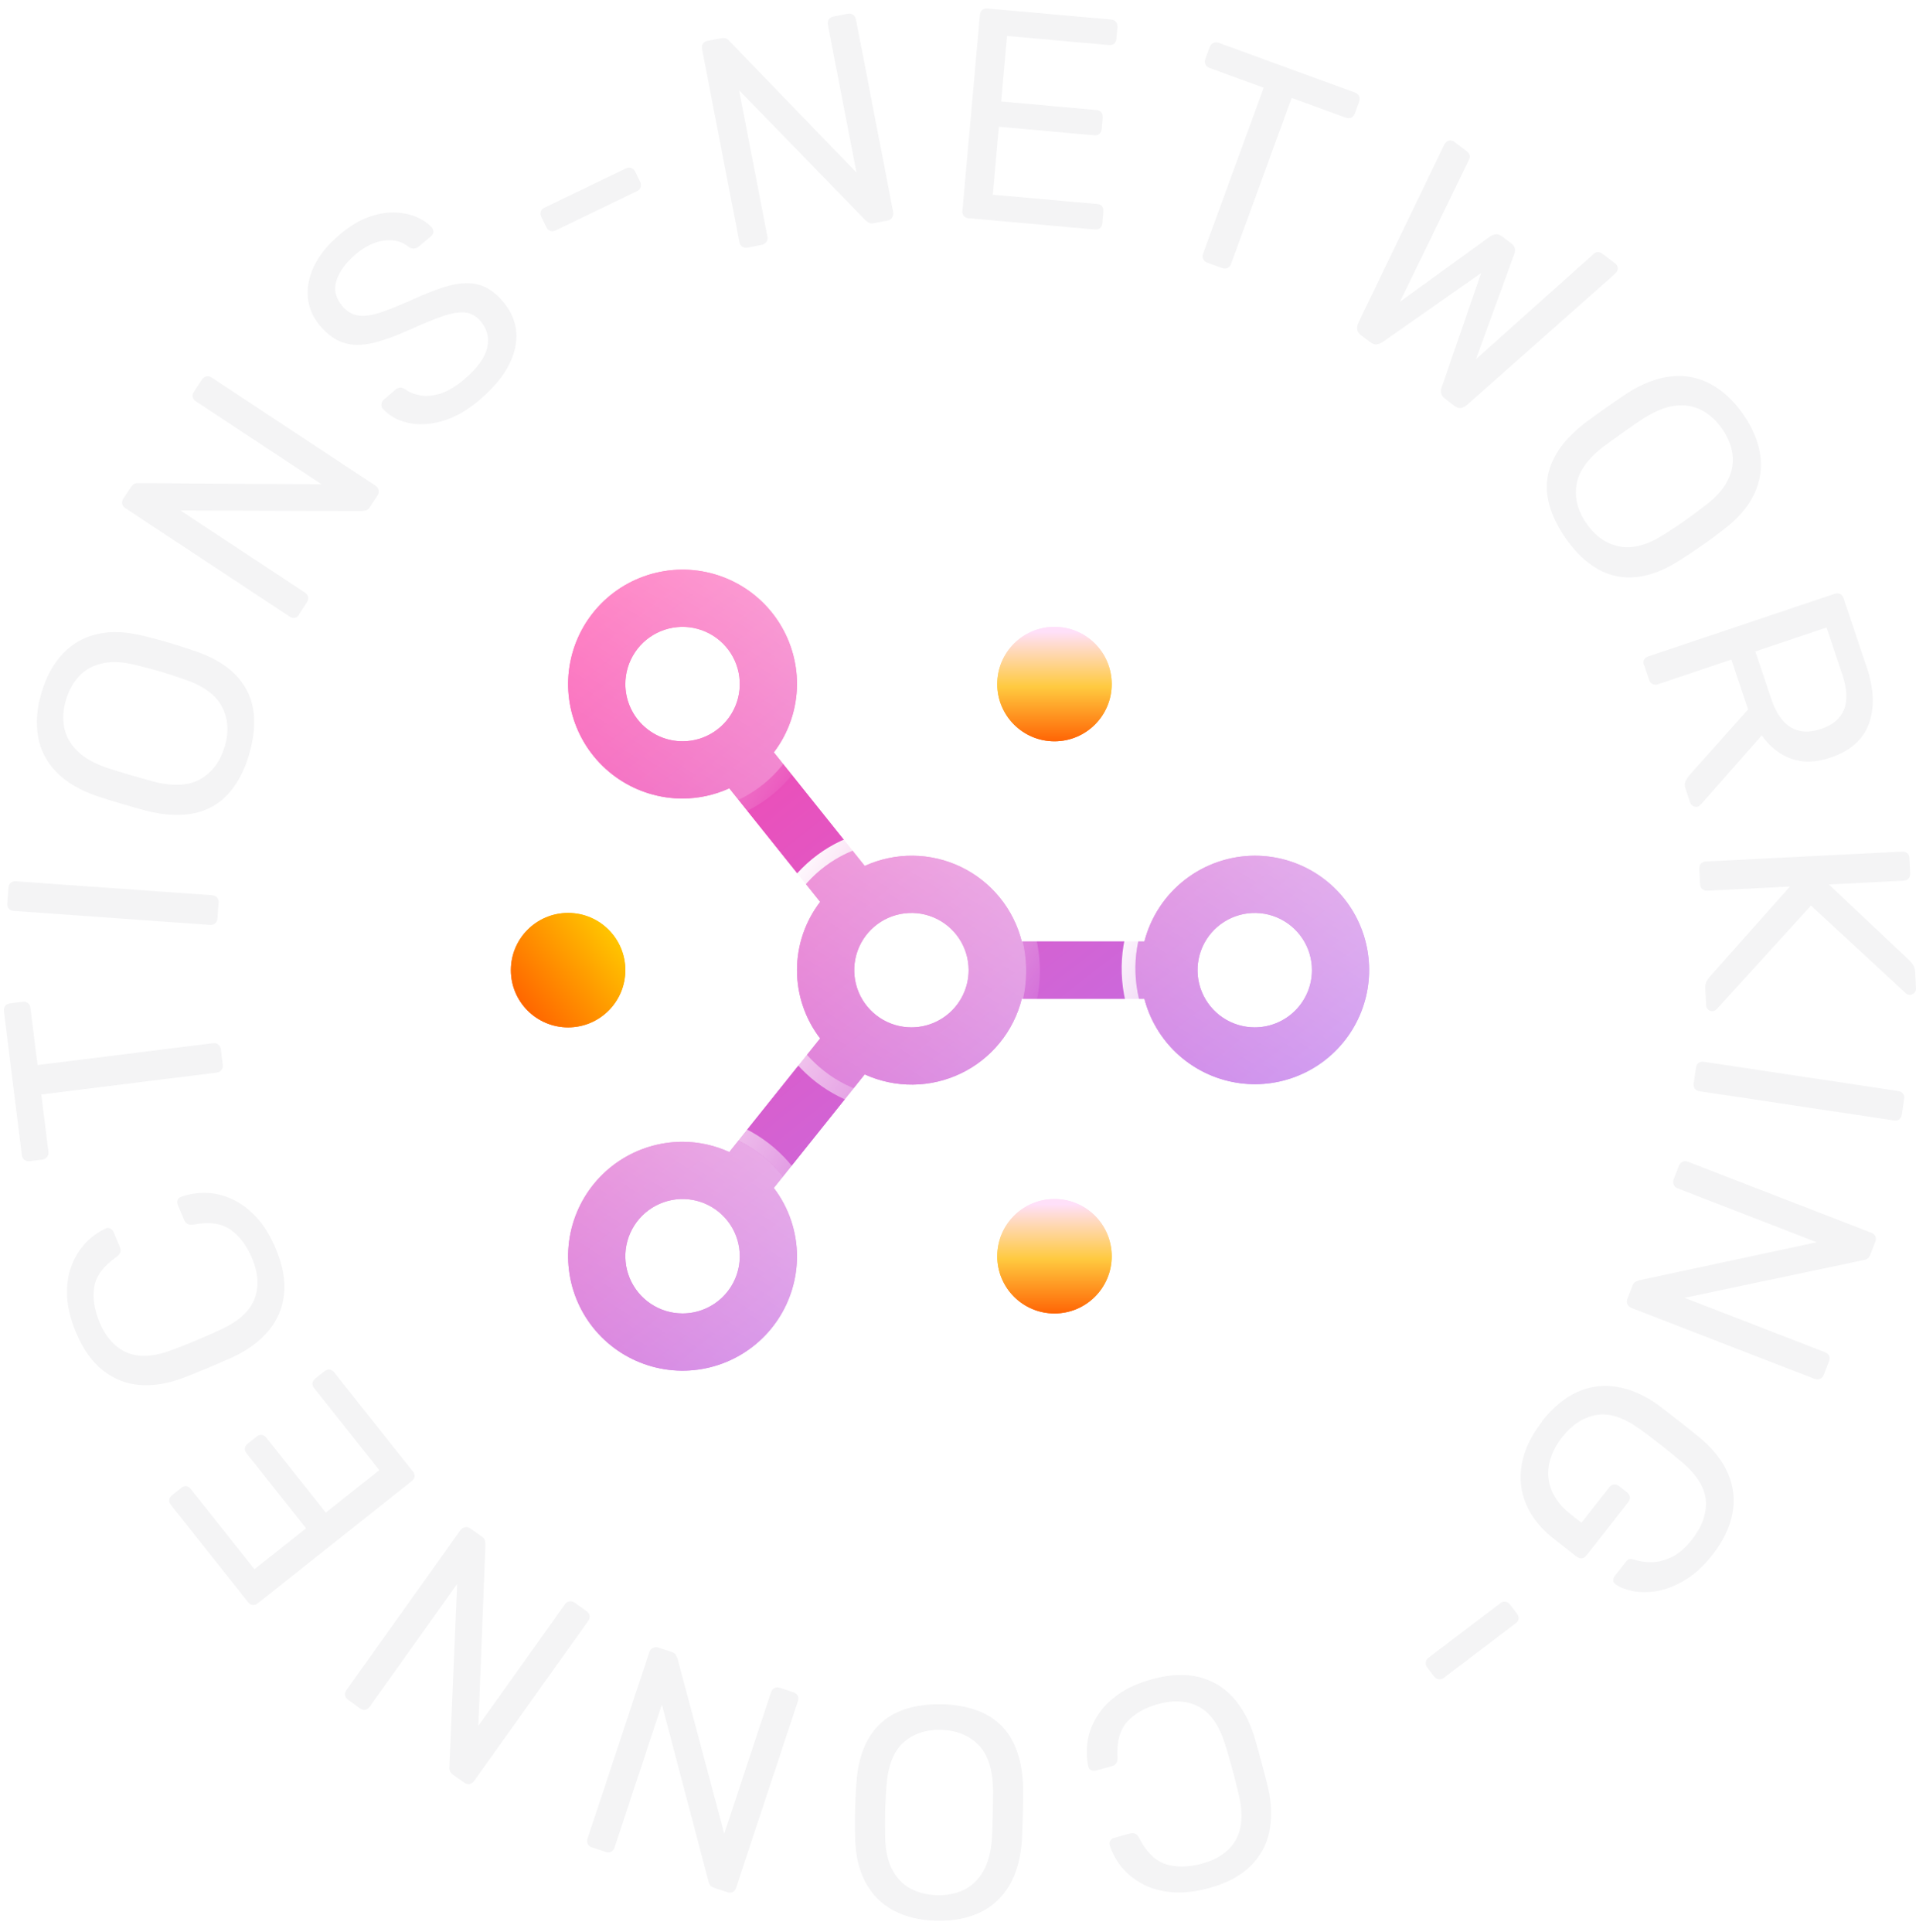 <svg width="120" height="121" viewBox="0 0 120 121" fill="none" xmlns="http://www.w3.org/2000/svg">
<path d="M34.778 14.437C34.663 14.489 34.559 14.5 34.454 14.458C34.349 14.416 34.271 14.343 34.218 14.228L33.904 13.584C33.852 13.469 33.842 13.364 33.873 13.255C33.904 13.15 33.978 13.066 34.093 13.014L39.2 10.549C39.315 10.497 39.425 10.487 39.535 10.523C39.645 10.56 39.728 10.638 39.781 10.748L40.094 11.392C40.147 11.507 40.157 11.617 40.121 11.727C40.084 11.837 40.006 11.915 39.896 11.973L34.789 14.437H34.778Z" fill="#F4F4F5"/>
<path d="M46.819 15.505C46.683 15.531 46.573 15.51 46.478 15.447C46.384 15.384 46.332 15.285 46.306 15.165L43.972 3.088C43.946 2.952 43.962 2.837 44.019 2.743C44.077 2.648 44.176 2.586 44.312 2.559L45.165 2.397C45.312 2.371 45.432 2.382 45.516 2.434C45.605 2.486 45.657 2.533 45.678 2.565L53.642 10.811L51.852 1.565C51.826 1.429 51.842 1.314 51.899 1.22C51.957 1.126 52.056 1.068 52.192 1.037L53.082 0.864C53.218 0.838 53.333 0.859 53.427 0.922C53.521 0.985 53.584 1.089 53.61 1.22L55.939 13.281C55.965 13.406 55.939 13.516 55.881 13.621C55.824 13.726 55.724 13.783 55.599 13.809L54.709 13.982C54.573 14.008 54.463 13.992 54.385 13.93C54.301 13.867 54.249 13.83 54.217 13.809L46.29 5.652L48.064 14.824C48.09 14.95 48.064 15.06 48.001 15.154C47.938 15.248 47.834 15.311 47.703 15.337L46.813 15.51L46.819 15.505Z" fill="#F4F4F5"/>
<path d="M60.669 13.673C60.533 13.663 60.428 13.61 60.36 13.521C60.292 13.432 60.266 13.328 60.277 13.202L61.37 0.948C61.381 0.812 61.428 0.707 61.511 0.629C61.595 0.555 61.705 0.524 61.841 0.534L69.59 1.225C69.727 1.236 69.831 1.288 69.899 1.377C69.967 1.466 69.993 1.576 69.983 1.717L69.92 2.429C69.91 2.565 69.862 2.669 69.779 2.737C69.695 2.805 69.585 2.831 69.449 2.821L63.071 2.251L62.705 6.358L68.669 6.892C68.806 6.902 68.91 6.955 68.978 7.044C69.046 7.133 69.072 7.242 69.062 7.384L68.999 8.08C68.989 8.205 68.942 8.305 68.858 8.378C68.774 8.451 68.664 8.483 68.528 8.472L62.563 7.938L62.181 12.198L68.711 12.778C68.847 12.789 68.952 12.836 69.02 12.92C69.088 13.003 69.114 13.113 69.104 13.249L69.041 13.982C69.031 14.107 68.983 14.207 68.9 14.28C68.816 14.353 68.706 14.385 68.57 14.374L60.669 13.668V13.673Z" fill="#F4F4F5"/>
<path d="M75.608 16.451C75.488 16.41 75.409 16.336 75.357 16.232C75.31 16.127 75.305 16.017 75.347 15.897L79.145 5.495L75.75 4.254C75.629 4.213 75.551 4.139 75.499 4.035C75.451 3.93 75.446 3.82 75.488 3.7L75.76 2.957C75.807 2.826 75.886 2.737 75.99 2.69C76.095 2.643 76.205 2.638 76.325 2.68L84.854 5.793C84.985 5.84 85.074 5.918 85.121 6.023C85.168 6.128 85.168 6.243 85.121 6.374L84.849 7.117C84.807 7.237 84.734 7.315 84.629 7.368C84.525 7.415 84.409 7.415 84.278 7.368L80.898 6.133L77.1 16.535C77.058 16.655 76.984 16.734 76.88 16.786C76.775 16.833 76.66 16.833 76.529 16.786L75.608 16.451Z" fill="#F4F4F5"/>
<path d="M85.231 20.988C85.1 20.889 85.027 20.779 85.001 20.648C84.98 20.522 85.001 20.381 85.069 20.229L90.427 9.116C90.448 9.068 90.469 9.027 90.49 9C90.511 8.969 90.526 8.948 90.537 8.943C90.6 8.864 90.683 8.817 90.788 8.802C90.893 8.786 90.987 8.812 91.065 8.87L91.845 9.461C92.054 9.618 92.112 9.796 92.012 9.989L87.68 18.9L93.326 14.809C93.425 14.74 93.54 14.699 93.671 14.678C93.802 14.657 93.938 14.704 94.079 14.809L94.634 15.227C94.786 15.342 94.864 15.463 94.88 15.588C94.895 15.714 94.88 15.834 94.828 15.939L92.442 22.495L99.825 15.892C99.981 15.745 100.175 15.755 100.395 15.918L101.174 16.509C101.253 16.572 101.3 16.65 101.316 16.76C101.331 16.87 101.305 16.959 101.248 17.038C101.243 17.048 101.222 17.064 101.195 17.09C101.169 17.116 101.138 17.147 101.106 17.189L91.871 25.368C91.74 25.477 91.615 25.535 91.484 25.551C91.353 25.566 91.228 25.519 91.097 25.425L90.511 24.98C90.369 24.876 90.286 24.755 90.26 24.625C90.233 24.494 90.244 24.363 90.301 24.232L92.766 17.1L86.592 21.427C86.466 21.506 86.341 21.553 86.215 21.569C86.084 21.584 85.953 21.537 85.812 21.427L85.226 20.983L85.231 20.988Z" fill="#F4F4F5"/>
<path d="M98.072 33.734C97.449 32.85 97.073 31.992 96.931 31.15C96.79 30.307 96.921 29.496 97.313 28.717C97.706 27.932 98.365 27.183 99.291 26.472C99.736 26.142 100.165 25.834 100.583 25.541C100.997 25.247 101.436 24.949 101.897 24.64C102.87 24.018 103.796 23.662 104.68 23.573C105.565 23.484 106.381 23.646 107.14 24.055C107.898 24.468 108.573 25.09 109.165 25.933C109.751 26.765 110.106 27.607 110.237 28.46C110.368 29.313 110.243 30.14 109.866 30.946C109.489 31.751 108.835 32.5 107.914 33.196C107.475 33.536 107.051 33.85 106.632 34.143C106.219 34.436 105.774 34.729 105.308 35.027C104.33 35.67 103.409 36.037 102.535 36.136C101.661 36.236 100.85 36.079 100.107 35.665C99.364 35.252 98.684 34.608 98.072 33.734ZM99.38 32.814C99.929 33.593 100.615 34.069 101.436 34.232C102.258 34.399 103.215 34.127 104.298 33.426C104.775 33.122 105.193 32.84 105.559 32.583C105.926 32.327 106.323 32.029 106.763 31.689C107.459 31.171 107.94 30.632 108.212 30.082C108.484 29.533 108.584 28.983 108.505 28.434C108.427 27.89 108.212 27.361 107.851 26.849C107.49 26.336 107.066 25.949 106.58 25.692C106.093 25.436 105.544 25.342 104.932 25.41C104.319 25.478 103.65 25.75 102.917 26.215C102.457 26.524 102.043 26.807 101.682 27.063C101.321 27.32 100.908 27.618 100.453 27.953C99.422 28.738 98.852 29.549 98.731 30.386C98.611 31.223 98.825 32.029 99.375 32.808L99.38 32.814Z" fill="#F4F4F5"/>
<path d="M102.953 41.656C102.911 41.525 102.911 41.41 102.968 41.316C103.026 41.222 103.109 41.149 103.23 41.112L114.888 37.198C115.019 37.156 115.134 37.156 115.238 37.198C115.338 37.245 115.411 37.329 115.458 37.46L116.923 41.818C117.373 43.163 117.415 44.335 117.049 45.335C116.682 46.334 115.877 47.04 114.642 47.454C113.726 47.763 112.899 47.783 112.172 47.517C111.44 47.25 110.833 46.763 110.341 46.057L106.516 50.4C106.458 50.457 106.395 50.499 106.338 50.52C106.244 50.551 106.144 50.541 106.05 50.489C105.951 50.436 105.888 50.363 105.856 50.264L105.569 49.406C105.501 49.201 105.506 49.034 105.579 48.903C105.652 48.772 105.731 48.652 105.815 48.547L109.483 44.435L108.436 41.311L103.832 42.86C103.711 42.901 103.601 42.896 103.497 42.844C103.392 42.792 103.319 42.703 103.277 42.572L102.973 41.661L102.953 41.656ZM109.938 40.803L110.927 43.749C111.225 44.644 111.638 45.246 112.162 45.56C112.685 45.874 113.313 45.91 114.051 45.659C114.778 45.413 115.259 45.01 115.489 44.45C115.72 43.891 115.688 43.153 115.385 42.248L114.396 39.302L109.933 40.803H109.938Z" fill="#F4F4F5"/>
<path d="M106.427 54.413C106.422 54.277 106.453 54.167 106.532 54.088C106.61 54.01 106.71 53.968 106.835 53.958L119.121 53.34C119.257 53.335 119.372 53.366 119.456 53.434C119.54 53.508 119.587 53.612 119.592 53.748L119.639 54.69C119.645 54.826 119.613 54.941 119.535 55.025C119.456 55.109 119.351 55.156 119.21 55.161L114.543 55.397L119.613 60.179C119.665 60.226 119.733 60.31 119.812 60.425C119.89 60.54 119.938 60.697 119.948 60.901L120 61.916C120 62.016 119.974 62.105 119.901 62.183C119.828 62.261 119.744 62.303 119.645 62.309C119.545 62.309 119.461 62.293 119.399 62.246L113.423 56.72L107.505 63.224C107.432 63.292 107.348 63.329 107.249 63.334C107.149 63.339 107.06 63.308 106.982 63.235C106.903 63.161 106.862 63.078 106.856 62.978L106.804 61.927C106.794 61.712 106.825 61.55 106.903 61.429C106.977 61.314 107.04 61.225 107.087 61.173L112.105 55.527L106.93 55.789C106.804 55.794 106.699 55.758 106.61 55.684C106.527 55.606 106.48 55.501 106.474 55.36L106.427 54.418V54.413Z" fill="#F4F4F5"/>
<path d="M106.223 66.866C106.244 66.73 106.301 66.631 106.39 66.568C106.479 66.505 106.589 66.484 106.715 66.505L118.896 68.337C119.021 68.358 119.116 68.41 119.184 68.494C119.252 68.583 119.278 68.692 119.257 68.829L119.11 69.817C119.09 69.954 119.032 70.053 118.943 70.116C118.854 70.178 118.744 70.199 118.619 70.178L106.437 68.347C106.312 68.326 106.218 68.274 106.15 68.19C106.082 68.101 106.055 67.991 106.076 67.855L106.223 66.866Z" fill="#F4F4F5"/>
<path d="M105.156 73.014C105.208 72.884 105.281 72.8 105.386 72.758C105.49 72.716 105.6 72.721 105.715 72.763L117.185 77.206C117.316 77.253 117.405 77.331 117.452 77.431C117.499 77.53 117.499 77.645 117.452 77.776L117.138 78.582C117.086 78.723 117.012 78.817 116.918 78.859C116.824 78.901 116.761 78.927 116.719 78.922L105.501 81.287L114.286 84.688C114.417 84.74 114.506 84.814 114.553 84.913C114.6 85.012 114.6 85.128 114.553 85.258L114.229 86.101C114.176 86.232 114.103 86.315 113.993 86.362C113.889 86.409 113.768 86.409 113.643 86.362L102.189 81.925C102.074 81.878 101.985 81.805 101.932 81.695C101.88 81.585 101.875 81.475 101.922 81.36L102.246 80.518C102.299 80.387 102.367 80.308 102.466 80.267C102.56 80.23 102.623 80.204 102.66 80.188L113.784 77.807L105.072 74.432C104.957 74.385 104.873 74.312 104.826 74.207C104.779 74.103 104.779 73.982 104.826 73.857L105.15 73.014H105.156Z" fill="#F4F4F5"/>
<path d="M96.578 89.02C97.269 88.141 98.017 87.524 98.817 87.173C99.618 86.823 100.445 86.718 101.287 86.865C102.135 87.011 102.972 87.377 103.799 87.963C104.238 88.293 104.704 88.654 105.196 89.036C105.682 89.418 106.148 89.79 106.582 90.15C107.352 90.82 107.906 91.542 108.241 92.327C108.576 93.112 108.665 93.934 108.503 94.797C108.346 95.66 107.922 96.529 107.242 97.397C106.698 98.088 106.127 98.611 105.526 98.972C104.924 99.328 104.343 99.558 103.783 99.653C103.223 99.747 102.716 99.747 102.26 99.653C101.805 99.558 101.455 99.422 101.198 99.239C101.104 99.177 101.047 99.098 101.041 98.999C101.031 98.899 101.067 98.794 101.146 98.695L101.831 97.821C101.91 97.722 101.983 97.664 102.062 97.654C102.135 97.638 102.24 97.654 102.365 97.691C102.69 97.8 103.056 97.853 103.464 97.847C103.872 97.837 104.285 97.727 104.72 97.518C105.149 97.303 105.573 96.937 105.981 96.414C106.603 95.624 106.886 94.823 106.839 94.012C106.792 93.201 106.295 92.39 105.348 91.584C104.495 90.862 103.616 90.171 102.71 89.512C101.69 88.774 100.78 88.481 99.969 88.628C99.158 88.774 98.446 89.24 97.834 90.02C97.421 90.543 97.154 91.087 97.033 91.652C96.908 92.217 96.955 92.777 97.169 93.327C97.384 93.876 97.802 94.399 98.425 94.886L99.048 95.373L100.795 93.149C100.874 93.049 100.968 92.992 101.083 92.981C101.198 92.966 101.308 93.002 101.418 93.091L101.894 93.463C102.004 93.546 102.067 93.646 102.077 93.761C102.093 93.876 102.056 93.981 101.983 94.08L99.356 97.429C99.273 97.539 99.173 97.596 99.063 97.607C98.954 97.617 98.844 97.575 98.734 97.492L97.311 96.377C96.5 95.739 95.924 95.022 95.584 94.216C95.239 93.41 95.155 92.563 95.317 91.673C95.484 90.778 95.908 89.899 96.588 89.031L96.578 89.02Z" fill="#F4F4F5"/>
<path d="M93.985 100.407C94.084 100.328 94.189 100.302 94.299 100.323C94.408 100.344 94.503 100.401 94.576 100.501L95.01 101.071C95.089 101.17 95.12 101.275 95.11 101.385C95.099 101.495 95.041 101.589 94.942 101.662L90.427 105.09C90.327 105.168 90.217 105.194 90.107 105.179C89.992 105.163 89.898 105.105 89.82 105.006L89.385 104.436C89.307 104.336 89.281 104.226 89.296 104.111C89.312 103.996 89.37 103.902 89.469 103.829L93.985 100.401V100.407Z" fill="#F4F4F5"/>
<path d="M72.156 105.173C73.27 104.87 74.249 104.828 75.096 105.042C75.944 105.257 76.65 105.681 77.226 106.319C77.801 106.957 78.241 107.763 78.544 108.731C78.691 109.223 78.843 109.757 78.994 110.327C79.146 110.897 79.293 111.442 79.418 111.97C79.648 112.959 79.675 113.88 79.502 114.717C79.324 115.56 78.926 116.287 78.304 116.894C77.681 117.506 76.812 117.961 75.698 118.265C74.861 118.49 74.097 118.573 73.406 118.516C72.716 118.458 72.103 118.291 71.58 118.014C71.057 117.736 70.622 117.391 70.272 116.972C69.927 116.554 69.67 116.093 69.508 115.591C69.466 115.486 69.477 115.387 69.534 115.293C69.592 115.199 69.675 115.136 69.785 115.11L70.785 114.837C70.895 114.806 70.994 114.811 71.093 114.853C71.188 114.89 71.276 114.984 71.355 115.136C71.816 116.025 72.38 116.569 73.035 116.768C73.694 116.967 74.442 116.951 75.279 116.726C76.263 116.46 76.964 115.973 77.383 115.267C77.801 114.56 77.869 113.597 77.576 112.373C77.341 111.368 77.069 110.353 76.75 109.317C76.383 108.114 75.844 107.313 75.122 106.921C74.4 106.523 73.553 106.46 72.569 106.722C71.732 106.947 71.083 107.313 70.612 107.821C70.146 108.323 69.937 109.077 69.984 110.081C69.989 110.249 69.963 110.374 69.9 110.453C69.838 110.536 69.754 110.589 69.644 110.62L68.645 110.892C68.535 110.924 68.435 110.913 68.336 110.871C68.236 110.824 68.184 110.746 68.163 110.636C68.048 110.118 68.038 109.589 68.121 109.045C68.21 108.501 68.409 107.978 68.723 107.475C69.037 106.973 69.477 106.523 70.047 106.12C70.612 105.717 71.318 105.403 72.156 105.178V105.173Z" fill="#F4F4F5"/>
<path d="M58.97 106.743C60.048 106.769 60.969 106.978 61.728 107.365C62.486 107.753 63.062 108.339 63.455 109.124C63.852 109.903 64.061 110.882 64.082 112.049C64.082 112.603 64.077 113.132 64.061 113.639C64.046 114.147 64.03 114.68 64.004 115.23C63.925 116.386 63.664 117.344 63.209 118.102C62.753 118.861 62.141 119.426 61.362 119.793C60.582 120.159 59.677 120.326 58.646 120.305C57.631 120.279 56.741 120.07 55.977 119.667C55.213 119.264 54.622 118.673 54.203 117.893C53.785 117.108 53.565 116.14 53.555 114.984C53.544 114.429 53.544 113.901 53.555 113.393C53.565 112.886 53.591 112.352 53.628 111.803C53.691 110.636 53.947 109.673 54.387 108.909C54.826 108.145 55.433 107.59 56.208 107.24C56.982 106.889 57.903 106.722 58.97 106.748V106.743ZM58.934 108.344C57.981 108.323 57.191 108.59 56.569 109.155C55.946 109.72 55.595 110.646 55.512 111.939C55.475 112.504 55.449 113.006 55.438 113.456C55.428 113.901 55.428 114.403 55.438 114.953C55.438 115.821 55.585 116.527 55.867 117.072C56.15 117.616 56.532 118.024 57.019 118.286C57.5 118.547 58.06 118.688 58.688 118.704C59.316 118.72 59.876 118.605 60.373 118.369C60.87 118.129 61.267 117.741 61.576 117.213C61.885 116.679 62.068 115.983 62.126 115.115C62.152 114.565 62.167 114.063 62.178 113.618C62.188 113.173 62.194 112.666 62.194 112.101C62.173 110.808 61.864 109.861 61.262 109.27C60.66 108.679 59.886 108.37 58.928 108.349L58.934 108.344Z" fill="#F4F4F5"/>
<path d="M49.697 106C49.827 106.042 49.916 106.115 49.963 106.214C50.011 106.314 50.011 106.424 49.974 106.544L46.107 118.223C46.065 118.354 45.992 118.448 45.898 118.5C45.804 118.553 45.688 118.558 45.558 118.516L44.736 118.244C44.595 118.197 44.495 118.129 44.448 118.04C44.396 117.951 44.375 117.888 44.375 117.846L41.455 106.759L38.494 115.701C38.452 115.832 38.379 115.926 38.285 115.978C38.185 116.031 38.075 116.036 37.944 115.994L37.086 115.711C36.956 115.67 36.861 115.596 36.814 115.492C36.762 115.387 36.757 115.272 36.804 115.141L40.665 103.483C40.707 103.363 40.775 103.274 40.885 103.216C40.99 103.159 41.105 103.148 41.22 103.19L42.078 103.473C42.209 103.515 42.298 103.583 42.34 103.677C42.382 103.771 42.413 103.834 42.429 103.865L45.359 114.853L48.294 105.984C48.336 105.864 48.404 105.78 48.509 105.728C48.613 105.676 48.729 105.67 48.859 105.717L49.718 106H49.697Z" fill="#F4F4F5"/>
<path d="M36.741 100.919C36.851 100.998 36.919 101.092 36.929 101.207C36.945 101.317 36.913 101.421 36.84 101.526L29.698 111.541C29.619 111.651 29.525 111.719 29.415 111.745C29.305 111.766 29.195 111.74 29.086 111.661L28.379 111.159C28.259 111.07 28.186 110.976 28.165 110.876C28.144 110.777 28.139 110.709 28.149 110.667L28.63 99.213L23.163 106.884C23.084 106.994 22.99 107.062 22.88 107.088C22.77 107.109 22.66 107.083 22.55 106.999L21.812 106.476C21.703 106.398 21.635 106.298 21.614 106.183C21.593 106.068 21.624 105.958 21.708 105.843L28.834 95.844C28.908 95.739 29.002 95.676 29.122 95.655C29.243 95.634 29.347 95.655 29.452 95.728L30.19 96.252C30.3 96.33 30.362 96.424 30.378 96.524C30.389 96.623 30.399 96.691 30.404 96.728L29.959 108.093L35.38 100.485C35.454 100.38 35.548 100.323 35.663 100.302C35.778 100.281 35.888 100.312 36.003 100.391L36.741 100.914V100.919Z" fill="#F4F4F5"/>
<path d="M25.862 92.155C25.951 92.265 25.983 92.369 25.967 92.479C25.951 92.589 25.894 92.683 25.794 92.762L16.161 100.411C16.052 100.495 15.942 100.537 15.832 100.527C15.722 100.516 15.622 100.459 15.539 100.354L10.704 94.258C10.62 94.148 10.584 94.038 10.599 93.934C10.615 93.829 10.678 93.724 10.788 93.641L11.348 93.196C11.457 93.107 11.562 93.07 11.667 93.086C11.771 93.097 11.866 93.159 11.954 93.269L15.936 98.287L19.17 95.723L15.444 91.03C15.361 90.92 15.324 90.81 15.34 90.705C15.355 90.601 15.418 90.496 15.528 90.412L16.072 89.978C16.172 89.9 16.276 89.863 16.386 89.873C16.496 89.884 16.596 89.941 16.679 90.046L20.405 94.74L23.754 92.081L19.678 86.948C19.594 86.838 19.557 86.734 19.568 86.629C19.578 86.525 19.641 86.43 19.746 86.341L20.321 85.886C20.421 85.808 20.525 85.771 20.635 85.781C20.745 85.792 20.844 85.85 20.928 85.954L25.857 92.165L25.862 92.155Z" fill="#F4F4F5"/>
<path d="M17.266 78.194C17.711 79.262 17.889 80.224 17.784 81.093C17.684 81.962 17.355 82.72 16.8 83.374C16.245 84.028 15.502 84.573 14.582 85.002C14.111 85.211 13.603 85.431 13.059 85.661C12.515 85.891 11.992 86.1 11.489 86.299C10.537 86.66 9.632 86.807 8.774 86.744C7.915 86.681 7.146 86.383 6.456 85.844C5.77 85.31 5.2 84.51 4.755 83.442C4.42 82.642 4.237 81.899 4.206 81.203C4.174 80.507 4.258 79.884 4.462 79.33C4.666 78.775 4.954 78.299 5.32 77.896C5.692 77.493 6.115 77.184 6.592 76.954C6.691 76.897 6.79 76.897 6.89 76.939C6.989 76.986 7.063 77.059 7.11 77.163L7.513 78.121C7.554 78.226 7.565 78.325 7.539 78.424C7.513 78.524 7.429 78.623 7.298 78.723C6.476 79.298 6.011 79.926 5.901 80.606C5.791 81.287 5.901 82.024 6.236 82.825C6.628 83.762 7.204 84.395 7.957 84.719C8.711 85.043 9.679 84.981 10.851 84.525C11.814 84.165 12.787 83.756 13.771 83.301C14.916 82.783 15.633 82.139 15.931 81.37C16.23 80.606 16.183 79.754 15.79 78.817C15.455 78.016 15.005 77.42 14.445 77.022C13.886 76.624 13.111 76.515 12.122 76.698C11.96 76.724 11.829 76.713 11.74 76.661C11.651 76.609 11.583 76.53 11.541 76.431L11.139 75.473C11.097 75.369 11.091 75.264 11.123 75.165C11.154 75.065 11.228 74.997 11.332 74.966C11.829 74.783 12.353 74.704 12.902 74.715C13.451 74.73 13.995 74.856 14.534 75.102C15.073 75.348 15.576 75.725 16.052 76.232C16.523 76.74 16.931 77.394 17.266 78.194Z" fill="#F4F4F5"/>
<path d="M13.954 66.694C13.969 66.819 13.943 66.924 13.87 67.018C13.797 67.107 13.703 67.165 13.577 67.18L2.584 68.551L3.034 72.141C3.049 72.266 3.023 72.371 2.95 72.465C2.877 72.554 2.782 72.611 2.657 72.627L1.872 72.727C1.736 72.742 1.621 72.716 1.532 72.648C1.443 72.58 1.385 72.481 1.37 72.355L0.245 63.345C0.229 63.209 0.255 63.094 0.323 63.005C0.391 62.916 0.496 62.858 0.637 62.842L1.422 62.743C1.548 62.727 1.657 62.754 1.746 62.827C1.835 62.9 1.893 62.999 1.909 63.141L2.353 66.709L13.347 65.338C13.472 65.323 13.582 65.349 13.671 65.422C13.76 65.495 13.818 65.595 13.833 65.736L13.954 66.709V66.694Z" fill="#F4F4F5"/>
<path d="M13.615 57.532C13.604 57.668 13.557 57.772 13.468 57.84C13.379 57.908 13.275 57.94 13.149 57.929L0.858 57.056C0.732 57.045 0.633 57.003 0.554 56.919C0.476 56.841 0.445 56.731 0.455 56.59L0.528 55.596C0.539 55.46 0.586 55.355 0.675 55.287C0.764 55.219 0.868 55.188 0.994 55.198L13.285 56.072C13.411 56.082 13.51 56.124 13.588 56.208C13.667 56.292 13.698 56.396 13.688 56.538L13.62 57.532H13.615Z" fill="#F4F4F5"/>
<path d="M15.613 47.224C15.31 48.26 14.87 49.092 14.295 49.725C13.724 50.352 13.007 50.761 12.149 50.938C11.291 51.116 10.297 51.064 9.162 50.782C8.628 50.635 8.115 50.494 7.628 50.347C7.142 50.201 6.634 50.049 6.106 49.876C5.012 49.5 4.154 48.997 3.537 48.364C2.919 47.731 2.532 46.988 2.386 46.14C2.234 45.293 2.307 44.372 2.6 43.383C2.888 42.41 3.322 41.604 3.908 40.971C4.494 40.338 5.222 39.919 6.085 39.715C6.948 39.511 7.942 39.558 9.062 39.846C9.601 39.977 10.114 40.118 10.601 40.259C11.087 40.406 11.595 40.563 12.118 40.746C13.227 41.112 14.096 41.609 14.713 42.227C15.331 42.844 15.718 43.582 15.854 44.419C15.99 45.256 15.912 46.193 15.608 47.213L15.613 47.224ZM14.075 46.768C14.347 45.853 14.289 45.021 13.907 44.272C13.525 43.524 12.72 42.943 11.495 42.53C10.962 42.347 10.48 42.19 10.051 42.064C9.622 41.939 9.141 41.808 8.602 41.677C7.765 41.457 7.042 41.41 6.441 41.541C5.839 41.672 5.347 41.934 4.97 42.336C4.594 42.734 4.311 43.236 4.133 43.838C3.955 44.44 3.919 45.01 4.018 45.554C4.123 46.093 4.39 46.585 4.824 47.019C5.258 47.454 5.886 47.815 6.708 48.097C7.236 48.265 7.712 48.411 8.136 48.537C8.565 48.662 9.052 48.798 9.596 48.95C10.852 49.269 11.841 49.212 12.568 48.788C13.295 48.364 13.798 47.689 14.064 46.773L14.075 46.768Z" fill="#F4F4F5"/>
<path d="M18.736 38.496C18.657 38.611 18.568 38.679 18.459 38.695C18.349 38.71 18.244 38.69 18.134 38.616L7.868 31.84C7.753 31.762 7.68 31.673 7.653 31.563C7.627 31.453 7.653 31.343 7.727 31.228L8.203 30.506C8.287 30.38 8.376 30.307 8.475 30.281C8.574 30.255 8.642 30.25 8.679 30.26L20.143 30.333L12.284 25.148C12.169 25.075 12.096 24.98 12.07 24.871C12.043 24.761 12.07 24.651 12.143 24.536L12.64 23.782C12.719 23.667 12.813 23.599 12.922 23.573C13.038 23.552 13.148 23.573 13.263 23.651L23.513 30.417C23.618 30.485 23.686 30.579 23.712 30.694C23.738 30.809 23.717 30.919 23.649 31.024L23.152 31.777C23.079 31.892 22.99 31.961 22.885 31.976C22.786 31.992 22.718 32.002 22.681 32.013L11.306 31.976L19.102 37.12C19.207 37.188 19.27 37.282 19.296 37.392C19.317 37.507 19.296 37.617 19.217 37.732L18.72 38.485L18.736 38.496Z" fill="#F4F4F5"/>
<path d="M30.117 24.986C29.285 25.692 28.474 26.158 27.689 26.378C26.904 26.597 26.187 26.634 25.544 26.482C24.895 26.331 24.371 26.038 23.974 25.603C23.911 25.525 23.88 25.431 23.89 25.316C23.901 25.2 23.948 25.106 24.031 25.033L24.764 24.41C24.879 24.311 24.989 24.269 25.093 24.279C25.198 24.29 25.292 24.321 25.376 24.384C25.627 24.567 25.941 24.693 26.313 24.761C26.684 24.834 27.103 24.797 27.568 24.656C28.034 24.515 28.536 24.217 29.07 23.761C29.892 23.066 30.373 22.401 30.514 21.784C30.656 21.161 30.514 20.606 30.101 20.12C29.818 19.785 29.483 19.602 29.102 19.57C28.72 19.539 28.254 19.623 27.694 19.816C27.134 20.01 26.438 20.298 25.606 20.674C24.738 21.067 23.968 21.339 23.309 21.491C22.65 21.642 22.053 21.637 21.525 21.47C21.002 21.307 20.505 20.952 20.044 20.407C19.605 19.889 19.354 19.309 19.285 18.67C19.218 18.027 19.343 17.362 19.667 16.677C19.992 15.991 20.52 15.332 21.258 14.709C21.849 14.207 22.435 13.841 23.016 13.621C23.597 13.401 24.146 13.296 24.665 13.307C25.183 13.318 25.648 13.412 26.056 13.579C26.464 13.752 26.799 13.977 27.05 14.254C27.108 14.322 27.139 14.406 27.145 14.511C27.145 14.615 27.098 14.709 26.993 14.798L26.229 15.442C26.161 15.499 26.077 15.541 25.973 15.562C25.868 15.583 25.753 15.562 25.622 15.489C25.23 15.144 24.733 15.002 24.12 15.06C23.508 15.117 22.896 15.405 22.284 15.923C21.661 16.452 21.258 17.001 21.075 17.566C20.892 18.137 21.012 18.67 21.447 19.178C21.724 19.502 22.043 19.696 22.409 19.759C22.776 19.821 23.22 19.764 23.754 19.596C24.282 19.424 24.942 19.162 25.732 18.811C26.679 18.372 27.495 18.063 28.181 17.88C28.866 17.702 29.478 17.687 30.007 17.838C30.535 17.99 31.038 18.335 31.498 18.885C32.011 19.486 32.288 20.135 32.335 20.831C32.382 21.527 32.215 22.228 31.833 22.935C31.456 23.641 30.875 24.326 30.101 24.986H30.117Z" fill="#F4F4F5"/>
<g filter="url(#filter0_f_493_923)">
<path d="M66.043 82.266C68.022 82.266 69.626 80.662 69.626 78.682C69.626 76.703 68.022 75.099 66.043 75.099C64.063 75.099 62.459 76.703 62.459 78.682C62.459 80.662 64.063 82.266 66.043 82.266Z" fill="url(#paint0_linear_493_923)"/>
<path d="M66.043 46.43C68.022 46.43 69.626 44.825 69.626 42.846C69.626 40.867 68.022 39.263 66.043 39.263C64.063 39.263 62.459 40.867 62.459 42.846C62.459 44.825 64.063 46.43 66.043 46.43Z" fill="url(#paint1_linear_493_923)"/>
<path d="M35.582 64.348C37.561 64.348 39.165 62.744 39.165 60.764C39.165 58.785 37.561 57.181 35.582 57.181C33.602 57.181 31.998 58.785 31.998 60.764C31.998 62.744 33.602 64.348 35.582 64.348Z" fill="url(#paint2_linear_493_923)"/>
<path d="M78.585 53.597C77.001 53.602 75.462 54.132 74.211 55.105C72.96 56.078 72.068 57.438 71.673 58.973H63.996C63.743 57.962 63.27 57.02 62.611 56.212C61.953 55.405 61.125 54.752 60.186 54.3C59.248 53.848 58.221 53.608 57.179 53.598C56.137 53.587 55.106 53.805 54.158 54.237L48.465 47.123C49.401 45.894 49.911 44.392 49.916 42.846C49.916 41.429 49.496 40.043 48.709 38.864C47.921 37.686 46.802 36.767 45.492 36.225C44.182 35.682 42.741 35.54 41.351 35.817C39.961 36.093 38.684 36.776 37.681 37.778C36.679 38.781 35.996 40.058 35.72 41.448C35.443 42.838 35.585 44.279 36.128 45.589C36.67 46.899 37.589 48.018 38.767 48.806C39.946 49.593 41.332 50.014 42.749 50.014C43.76 50.011 44.758 49.793 45.677 49.374L51.368 56.487C50.427 57.715 49.917 59.218 49.917 60.764C49.917 62.311 50.427 63.814 51.368 65.041L45.677 72.155C44.758 71.736 43.76 71.517 42.749 71.515C41.332 71.515 39.946 71.936 38.767 72.723C37.589 73.511 36.67 74.63 36.128 75.94C35.585 77.249 35.443 78.69 35.72 80.081C35.996 81.471 36.679 82.748 37.681 83.75C38.684 84.753 39.961 85.435 41.351 85.712C42.741 85.989 44.182 85.847 45.492 85.304C46.802 84.762 47.921 83.843 48.709 82.664C49.496 81.486 49.916 80.1 49.916 78.682C49.911 77.137 49.402 75.635 48.465 74.405L54.156 67.292C55.104 67.724 56.136 67.943 57.178 67.932C58.22 67.921 59.247 67.681 60.186 67.229C61.125 66.778 61.953 66.125 62.611 65.317C63.27 64.509 63.743 63.567 63.996 62.556H71.673C72.01 63.851 72.704 65.025 73.675 65.945C74.646 66.865 75.856 67.495 77.167 67.762C78.478 68.03 79.837 67.924 81.091 67.457C82.345 66.991 83.443 66.182 84.26 65.123C85.078 64.063 85.582 62.796 85.715 61.465C85.848 60.133 85.606 58.791 85.015 57.591C84.424 56.391 83.508 55.38 82.371 54.674C81.235 53.968 79.923 53.595 78.585 53.597ZM39.166 42.846C39.166 42.138 39.376 41.445 39.77 40.855C40.163 40.266 40.723 39.807 41.378 39.535C42.033 39.264 42.753 39.193 43.448 39.331C44.144 39.47 44.782 39.811 45.283 40.312C45.784 40.813 46.126 41.452 46.264 42.147C46.402 42.842 46.331 43.563 46.06 44.218C45.789 44.873 45.33 45.432 44.74 45.826C44.151 46.22 43.458 46.43 42.749 46.43C41.799 46.429 40.888 46.051 40.216 45.379C39.544 44.707 39.167 43.796 39.166 42.846ZM42.749 82.266C42.041 82.266 41.348 82.056 40.758 81.662C40.169 81.268 39.71 80.709 39.438 80.054C39.167 79.399 39.096 78.678 39.234 77.983C39.373 77.288 39.714 76.65 40.215 76.148C40.716 75.647 41.355 75.306 42.05 75.168C42.745 75.029 43.466 75.1 44.121 75.372C44.776 75.643 45.335 76.102 45.729 76.692C46.123 77.281 46.333 77.974 46.333 78.682C46.332 79.633 45.954 80.543 45.282 81.215C44.61 81.887 43.699 82.265 42.749 82.266ZM57.084 64.348C56.375 64.348 55.682 64.138 55.093 63.744C54.503 63.35 54.044 62.791 53.773 62.136C53.502 61.481 53.431 60.76 53.569 60.065C53.707 59.37 54.048 58.731 54.55 58.23C55.051 57.729 55.689 57.388 56.385 57.25C57.08 57.111 57.8 57.182 58.455 57.453C59.11 57.725 59.67 58.184 60.063 58.773C60.457 59.363 60.667 60.056 60.667 60.764C60.666 61.715 60.288 62.626 59.617 63.297C58.945 63.969 58.034 64.347 57.084 64.348ZM78.585 64.348C77.877 64.348 77.184 64.138 76.594 63.744C76.005 63.35 75.546 62.791 75.275 62.136C75.003 61.481 74.932 60.76 75.071 60.065C75.209 59.37 75.55 58.731 76.051 58.23C76.553 57.729 77.191 57.388 77.886 57.25C78.581 57.111 79.302 57.182 79.957 57.453C80.612 57.725 81.171 58.184 81.565 58.773C81.959 59.363 82.169 60.056 82.169 60.764C82.168 61.715 81.79 62.626 81.118 63.297C80.447 63.969 79.535 64.347 78.585 64.348Z" fill="url(#paint3_linear_493_923)"/>
</g>
<path d="M66.043 82.266C68.022 82.266 69.626 80.662 69.626 78.682C69.626 76.703 68.022 75.099 66.043 75.099C64.063 75.099 62.459 76.703 62.459 78.682C62.459 80.662 64.063 82.266 66.043 82.266Z" fill="url(#paint4_linear_493_923)"/>
<path d="M66.043 46.43C68.022 46.43 69.626 44.825 69.626 42.846C69.626 40.867 68.022 39.263 66.043 39.263C64.063 39.263 62.459 40.867 62.459 42.846C62.459 44.825 64.063 46.43 66.043 46.43Z" fill="url(#paint5_linear_493_923)"/>
<path d="M35.582 64.348C37.561 64.348 39.165 62.744 39.165 60.764C39.165 58.785 37.561 57.181 35.582 57.181C33.602 57.181 31.998 58.785 31.998 60.764C31.998 62.744 33.602 64.348 35.582 64.348Z" fill="url(#paint6_linear_493_923)"/>
<path d="M78.585 53.597C77.001 53.602 75.462 54.132 74.211 55.105C72.96 56.078 72.068 57.438 71.673 58.973H63.996C63.743 57.962 63.27 57.02 62.611 56.212C61.953 55.405 61.125 54.752 60.186 54.3C59.248 53.848 58.221 53.608 57.179 53.598C56.137 53.587 55.106 53.805 54.158 54.237L48.465 47.123C49.401 45.894 49.911 44.392 49.916 42.846C49.916 41.429 49.496 40.043 48.709 38.864C47.921 37.686 46.802 36.767 45.492 36.225C44.182 35.682 42.741 35.54 41.351 35.817C39.961 36.093 38.684 36.776 37.681 37.778C36.679 38.781 35.996 40.058 35.72 41.448C35.443 42.838 35.585 44.279 36.128 45.589C36.67 46.899 37.589 48.018 38.767 48.806C39.946 49.593 41.332 50.014 42.749 50.014C43.76 50.011 44.758 49.793 45.677 49.374L51.368 56.487C50.427 57.715 49.917 59.218 49.917 60.764C49.917 62.311 50.427 63.814 51.368 65.041L45.677 72.155C44.758 71.736 43.76 71.517 42.749 71.515C41.332 71.515 39.946 71.936 38.767 72.723C37.589 73.511 36.67 74.63 36.128 75.94C35.585 77.249 35.443 78.69 35.72 80.081C35.996 81.471 36.679 82.748 37.681 83.75C38.684 84.753 39.961 85.435 41.351 85.712C42.741 85.989 44.182 85.847 45.492 85.304C46.802 84.762 47.921 83.843 48.709 82.664C49.496 81.486 49.916 80.1 49.916 78.682C49.911 77.137 49.402 75.635 48.465 74.405L54.156 67.292C55.104 67.724 56.136 67.943 57.178 67.932C58.22 67.921 59.247 67.681 60.186 67.229C61.125 66.778 61.953 66.125 62.611 65.317C63.27 64.509 63.743 63.567 63.996 62.556H71.673C72.01 63.851 72.704 65.025 73.675 65.945C74.646 66.865 75.856 67.495 77.167 67.762C78.478 68.03 79.837 67.924 81.091 67.457C82.345 66.991 83.443 66.182 84.26 65.123C85.078 64.063 85.582 62.796 85.715 61.465C85.848 60.133 85.606 58.791 85.015 57.591C84.424 56.391 83.508 55.38 82.371 54.674C81.235 53.968 79.923 53.595 78.585 53.597ZM39.166 42.846C39.166 42.138 39.376 41.445 39.77 40.855C40.163 40.266 40.723 39.807 41.378 39.535C42.033 39.264 42.753 39.193 43.448 39.331C44.144 39.47 44.782 39.811 45.283 40.312C45.784 40.813 46.126 41.452 46.264 42.147C46.402 42.842 46.331 43.563 46.06 44.218C45.789 44.873 45.33 45.432 44.74 45.826C44.151 46.22 43.458 46.43 42.749 46.43C41.799 46.429 40.888 46.051 40.216 45.379C39.544 44.707 39.167 43.796 39.166 42.846ZM42.749 82.266C42.041 82.266 41.348 82.056 40.758 81.662C40.169 81.268 39.71 80.709 39.438 80.054C39.167 79.399 39.096 78.678 39.234 77.983C39.373 77.288 39.714 76.65 40.215 76.148C40.716 75.647 41.355 75.306 42.05 75.168C42.745 75.029 43.466 75.1 44.121 75.372C44.776 75.643 45.335 76.102 45.729 76.692C46.123 77.281 46.333 77.974 46.333 78.682C46.332 79.633 45.954 80.543 45.282 81.215C44.61 81.887 43.699 82.265 42.749 82.266ZM57.084 64.348C56.375 64.348 55.682 64.138 55.093 63.744C54.503 63.35 54.044 62.791 53.773 62.136C53.502 61.481 53.431 60.76 53.569 60.065C53.707 59.37 54.048 58.731 54.55 58.23C55.051 57.729 55.689 57.388 56.385 57.25C57.08 57.111 57.8 57.182 58.455 57.453C59.11 57.725 59.67 58.184 60.063 58.773C60.457 59.363 60.667 60.056 60.667 60.764C60.666 61.715 60.288 62.626 59.617 63.297C58.945 63.969 58.034 64.347 57.084 64.348ZM78.585 64.348C77.877 64.348 77.184 64.138 76.594 63.744C76.005 63.35 75.546 62.791 75.275 62.136C75.003 61.481 74.932 60.76 75.071 60.065C75.209 59.37 75.55 58.731 76.051 58.23C76.553 57.729 77.191 57.388 77.886 57.25C78.581 57.111 79.302 57.182 79.957 57.453C80.612 57.725 81.171 58.184 81.565 58.773C81.959 59.363 82.169 60.056 82.169 60.764C82.168 61.715 81.79 62.626 81.118 63.297C80.447 63.969 79.535 64.347 78.585 64.348Z" fill="url(#paint7_linear_493_923)"/>
<g filter="url(#filter1_b_493_923)">
<path d="M44.723 50.631C48.954 49.633 51.558 45.325 50.54 41.011C49.521 36.696 45.266 34.008 41.035 35.006C36.805 36.005 34.201 40.312 35.219 44.627C36.237 48.941 40.492 51.63 44.723 50.631Z" fill="url(#paint8_linear_493_923)"/>
<path d="M44.822 51.05C49.292 49.995 52.03 45.45 50.959 40.912C49.887 36.374 45.406 33.532 40.937 34.587C36.467 35.642 33.729 40.187 34.8 44.726C35.871 49.264 40.352 52.105 44.822 51.05Z" stroke="url(#paint9_linear_493_923)" stroke-width="0.861"/>
</g>
<g filter="url(#filter2_b_493_923)">
<path d="M44.723 86.467C48.954 85.469 51.558 81.162 50.54 76.847C49.521 72.532 45.266 69.844 41.035 70.842C36.805 71.841 34.201 76.148 35.219 80.463C36.237 84.778 40.492 87.466 44.723 86.467Z" fill="url(#paint10_linear_493_923)"/>
<path d="M44.822 86.886C49.292 85.831 52.03 81.286 50.959 76.748C49.887 72.21 45.406 69.369 40.937 70.424C36.467 71.478 33.729 76.023 34.8 80.562C35.871 85.1 40.352 87.941 44.822 86.886Z" stroke="url(#paint11_linear_493_923)" stroke-width="0.861"/>
</g>
<g filter="url(#filter3_b_493_923)">
<path d="M80.837 68.549C85.067 67.551 87.671 63.243 86.653 58.929C85.635 54.614 81.379 51.926 77.149 52.924C72.918 53.923 70.314 58.23 71.332 62.545C72.351 66.859 76.606 69.548 80.837 68.549Z" fill="url(#paint12_linear_493_923)"/>
<path d="M80.935 68.968C85.405 67.913 88.143 63.368 87.072 58.83C86.001 54.292 81.52 51.45 77.05 52.505C72.58 53.56 69.842 58.105 70.913 62.644C71.984 67.182 76.466 70.023 80.935 68.968Z" stroke="url(#paint13_linear_493_923)" stroke-width="0.861"/>
</g>
<g filter="url(#filter4_b_493_923)">
<path d="M58.231 68.549C62.462 67.551 65.066 63.243 64.048 58.929C63.029 54.614 58.774 51.926 54.543 52.924C50.312 53.923 47.708 58.23 48.727 62.545C49.745 66.859 54 69.548 58.231 68.549Z" fill="url(#paint14_linear_493_923)"/>
<path d="M58.33 68.968C62.8 67.913 65.537 63.368 64.466 58.83C63.395 54.292 58.914 51.45 54.444 52.505C49.975 53.56 47.237 58.105 48.308 62.644C49.379 67.182 53.86 70.023 58.33 68.968Z" stroke="url(#paint15_linear_493_923)" stroke-width="0.861"/>
</g>
<defs>
<filter id="filter0_f_493_923" x="14.786" y="18.467" width="88.176" height="84.594" filterUnits="userSpaceOnUse" color-interpolation-filters="sRGB">
<feFlood flood-opacity="0" result="BackgroundImageFix"/>
<feBlend mode="normal" in="SourceGraphic" in2="BackgroundImageFix" result="shape"/>
<feGaussianBlur stdDeviation="8.606" result="effect1_foregroundBlur_493_923"/>
</filter>
<filter id="filter1_b_493_923" x="18.647" y="18.446" width="48.464" height="48.745" filterUnits="userSpaceOnUse" color-interpolation-filters="sRGB">
<feFlood flood-opacity="0" result="BackgroundImageFix"/>
<feGaussianBlur in="BackgroundImageFix" stdDeviation="7.745"/>
<feComposite in2="SourceAlpha" operator="in" result="effect1_backgroundBlur_493_923"/>
<feBlend mode="normal" in="SourceGraphic" in2="effect1_backgroundBlur_493_923" result="shape"/>
</filter>
<filter id="filter2_b_493_923" x="18.647" y="54.282" width="48.464" height="48.745" filterUnits="userSpaceOnUse" color-interpolation-filters="sRGB">
<feFlood flood-opacity="0" result="BackgroundImageFix"/>
<feGaussianBlur in="BackgroundImageFix" stdDeviation="7.745"/>
<feComposite in2="SourceAlpha" operator="in" result="effect1_backgroundBlur_493_923"/>
<feBlend mode="normal" in="SourceGraphic" in2="effect1_backgroundBlur_493_923" result="shape"/>
</filter>
<filter id="filter3_b_493_923" x="54.761" y="36.364" width="48.464" height="48.745" filterUnits="userSpaceOnUse" color-interpolation-filters="sRGB">
<feFlood flood-opacity="0" result="BackgroundImageFix"/>
<feGaussianBlur in="BackgroundImageFix" stdDeviation="7.745"/>
<feComposite in2="SourceAlpha" operator="in" result="effect1_backgroundBlur_493_923"/>
<feBlend mode="normal" in="SourceGraphic" in2="effect1_backgroundBlur_493_923" result="shape"/>
</filter>
<filter id="filter4_b_493_923" x="32.155" y="36.364" width="48.464" height="48.745" filterUnits="userSpaceOnUse" color-interpolation-filters="sRGB">
<feFlood flood-opacity="0" result="BackgroundImageFix"/>
<feGaussianBlur in="BackgroundImageFix" stdDeviation="7.745"/>
<feComposite in2="SourceAlpha" operator="in" result="effect1_backgroundBlur_493_923"/>
<feBlend mode="normal" in="SourceGraphic" in2="effect1_backgroundBlur_493_923" result="shape"/>
</filter>
<linearGradient id="paint0_linear_493_923" x1="66.043" y1="82.555" x2="66.043" y2="75.425" gradientUnits="userSpaceOnUse">
<stop stop-color="#FF5C00"/>
<stop offset="0.52" stop-color="#FFCA40"/>
<stop offset="1" stop-color="#FFE0F9"/>
</linearGradient>
<linearGradient id="paint1_linear_493_923" x1="66.043" y1="46.718" x2="66.043" y2="39.589" gradientUnits="userSpaceOnUse">
<stop stop-color="#FF5C00"/>
<stop offset="0.52" stop-color="#FFCA40"/>
<stop offset="1" stop-color="#FFE0F9"/>
</linearGradient>
<linearGradient id="paint2_linear_493_923" x1="23.716" y1="65.983" x2="37.398" y2="55.286" gradientUnits="userSpaceOnUse">
<stop stop-color="#7C00FF"/>
<stop offset="0.52" stop-color="#FF6700"/>
<stop offset="1" stop-color="#FFD400"/>
</linearGradient>
<linearGradient id="paint3_linear_493_923" x1="82.163" y1="87.843" x2="39.709" y2="34.371" gradientUnits="userSpaceOnUse">
<stop stop-color="#AA83FF"/>
<stop offset="1" stop-color="#FF3FA4"/>
</linearGradient>
<linearGradient id="paint4_linear_493_923" x1="66.043" y1="82.555" x2="66.043" y2="75.425" gradientUnits="userSpaceOnUse">
<stop stop-color="#FF5C00"/>
<stop offset="0.52" stop-color="#FFCA40"/>
<stop offset="1" stop-color="#FFE0F9"/>
</linearGradient>
<linearGradient id="paint5_linear_493_923" x1="66.043" y1="46.718" x2="66.043" y2="39.589" gradientUnits="userSpaceOnUse">
<stop stop-color="#FF5C00"/>
<stop offset="0.52" stop-color="#FFCA40"/>
<stop offset="1" stop-color="#FFE0F9"/>
</linearGradient>
<linearGradient id="paint6_linear_493_923" x1="23.716" y1="65.983" x2="37.398" y2="55.286" gradientUnits="userSpaceOnUse">
<stop stop-color="#7C00FF"/>
<stop offset="0.52" stop-color="#FF6700"/>
<stop offset="1" stop-color="#FFD400"/>
</linearGradient>
<linearGradient id="paint7_linear_493_923" x1="82.163" y1="87.843" x2="39.709" y2="34.371" gradientUnits="userSpaceOnUse">
<stop stop-color="#AA83FF"/>
<stop offset="1" stop-color="#FF3FA4"/>
</linearGradient>
<linearGradient id="paint8_linear_493_923" x1="37.72" y1="51.353" x2="48.371" y2="34.494" gradientUnits="userSpaceOnUse">
<stop stop-color="white" stop-opacity="0.2"/>
<stop offset="1" stop-color="white" stop-opacity="0.49"/>
</linearGradient>
<linearGradient id="paint9_linear_493_923" x1="34.746" y1="37.788" x2="51.058" y2="48.41" gradientUnits="userSpaceOnUse">
<stop stop-color="white"/>
<stop offset="1" stop-color="white" stop-opacity="0"/>
</linearGradient>
<linearGradient id="paint10_linear_493_923" x1="37.72" y1="87.189" x2="48.371" y2="70.33" gradientUnits="userSpaceOnUse">
<stop stop-color="white" stop-opacity="0.2"/>
<stop offset="1" stop-color="white" stop-opacity="0.49"/>
</linearGradient>
<linearGradient id="paint11_linear_493_923" x1="34.746" y1="73.624" x2="51.058" y2="84.247" gradientUnits="userSpaceOnUse">
<stop stop-color="white"/>
<stop offset="1" stop-color="white" stop-opacity="0"/>
</linearGradient>
<linearGradient id="paint12_linear_493_923" x1="73.833" y1="69.271" x2="84.484" y2="52.412" gradientUnits="userSpaceOnUse">
<stop stop-color="white" stop-opacity="0.2"/>
<stop offset="1" stop-color="white" stop-opacity="0.49"/>
</linearGradient>
<linearGradient id="paint13_linear_493_923" x1="70.86" y1="55.706" x2="87.171" y2="66.328" gradientUnits="userSpaceOnUse">
<stop stop-color="white"/>
<stop offset="1" stop-color="white" stop-opacity="0"/>
</linearGradient>
<linearGradient id="paint14_linear_493_923" x1="51.227" y1="69.271" x2="61.878" y2="52.412" gradientUnits="userSpaceOnUse">
<stop stop-color="white" stop-opacity="0.2"/>
<stop offset="1" stop-color="white" stop-opacity="0.49"/>
</linearGradient>
<linearGradient id="paint15_linear_493_923" x1="48.254" y1="55.706" x2="64.566" y2="66.328" gradientUnits="userSpaceOnUse">
<stop stop-color="white"/>
<stop offset="1" stop-color="white" stop-opacity="0"/>
</linearGradient>
</defs>
</svg>

